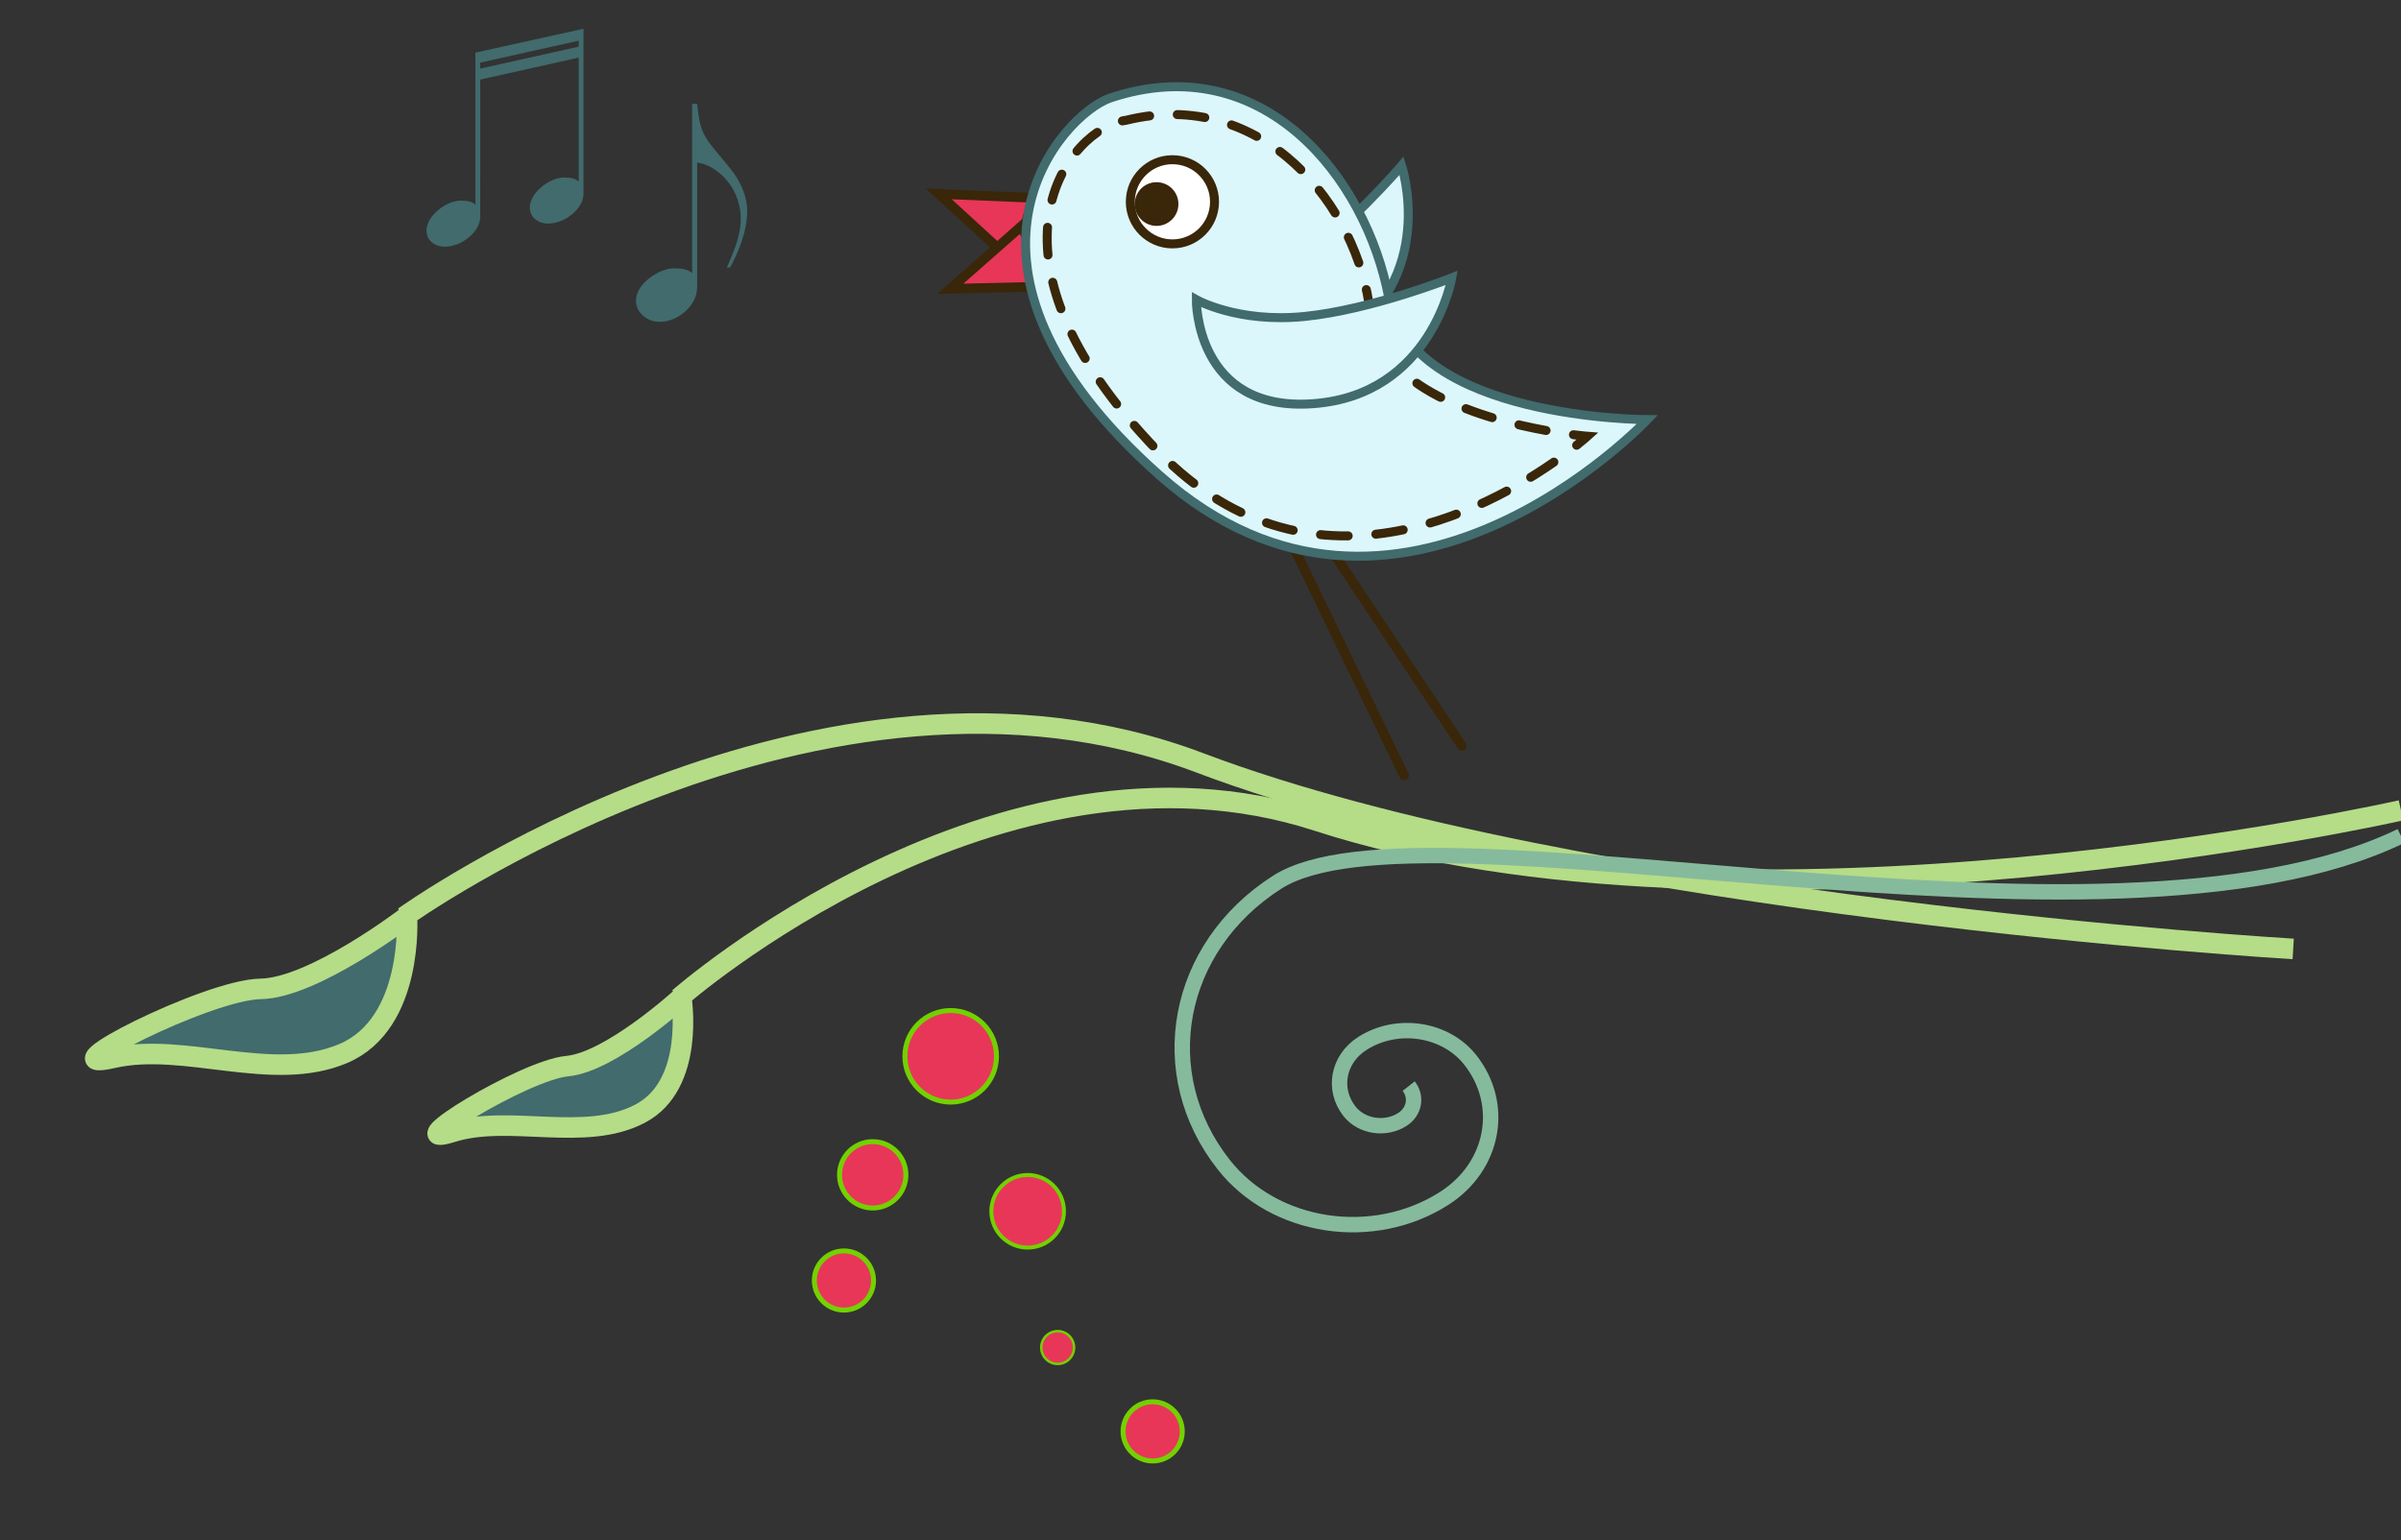 <?xml version="1.0" encoding="utf-8"?>
<!-- Generator: Adobe Illustrator 16.0.0, SVG Export Plug-In . SVG Version: 6.00 Build 0)  -->
<!DOCTYPE svg PUBLIC "-//W3C//DTD SVG 1.1//EN" "http://www.w3.org/Graphics/SVG/1.1/DTD/svg11.dtd">
<svg version="1.1" id="Layer_1" xmlns="http://www.w3.org/2000/svg" xmlns:xlink="http://www.w3.org/1999/xlink" x="0px" y="0px"
	 width="249.336px" height="160px" viewBox="0 0 249.336 160" enable-background="new 0 0 249.336 160" xml:space="preserve">
<rect x="0" y="0" width="249.336" height="160" fill="#333333" stroke="none"/>
<path fill="#DBF7FC" stroke="#416B6D" stroke-width="0.933" stroke-linecap="round" stroke-miterlimit="10" d="M123.17,31.639
	c0,0,5.391,10.416,15.811,3.845c10.418-6.569,6.571-18.276,6.571-18.276s-5.813,6.824-11.618,10.698
	C128.132,31.778,123.17,31.639,123.17,31.639z"/>
<polygon fill="#E83658" stroke="#3A2609" stroke-miterlimit="10" points="107.284,20.555 97.485,20.143 105.351,27.341 "/>
<polygon fill="#E83658" stroke="#3A2609" stroke-miterlimit="10" points="106.045,23.514 98.687,29.997 109.346,29.751 "/>
<line fill="none" stroke="#3A2609" stroke-linecap="round" stroke-miterlimit="10" x1="133.188" y1="54.446" x2="145.812" y2="80.555"/>
<line fill="none" stroke="#3A2609" stroke-linecap="round" stroke-miterlimit="10" x1="135.189" y1="52.513" x2="151.811" y2="77.487"/>
<path fill="#DBF7FC" stroke="#416B6D" stroke-width="0.933" stroke-linecap="round" stroke-miterlimit="10" d="M171.066,43.592
	c0,0-24.467,0-26.836-12.628c-2.367-12.628-13.153-26.045-28.938-20.784c-4.989,1.715-19.469,17.364,5.13,39.2
	C145.021,71.215,171.066,43.592,171.066,43.592z"/>
<g>
	<g>
		<path fill="none" stroke="#3A2609" stroke-width="0.933" stroke-linecap="round" stroke-miterlimit="10" d="M163.729,46.252
			c0.729-0.579,1.123-0.935,1.123-0.935s-0.541-0.042-1.455-0.158"/>
		
			<path fill="none" stroke="#3A2609" stroke-width="0.933" stroke-linecap="round" stroke-miterlimit="10" stroke-dasharray="2.878,2.878" d="
			M160.555,44.72c-6.302-1.142-17.4-4.269-18.261-12.201c-1.208-11.127-11.222-23.515-25.353-20.024
			c-5.789,0.742-16.654,13.749,3.326,34.39c16.348,16.889,35.792,5.091,42.321,0.244"/>
	</g>
</g>
<circle fill="#FFFFFF" stroke="#3A2609" stroke-width="0.933" stroke-linecap="round" stroke-miterlimit="10" cx="121.752" cy="20.962" r="4.372"/>
<circle fill="#3A2609" cx="120.106" cy="21.195" r="2.27"/>
<path fill="#DBF7FC" stroke="#416B6D" stroke-width="0.933" stroke-linecap="round" stroke-miterlimit="10" d="M124.233,31.131
	c0,0-0.117,11.726,12.167,10.801c12.283-0.924,14.365-13.07,14.365-13.07s-8.332,3.306-15.274,4.01
	C128.552,33.577,124.233,31.131,124.233,31.131z"/>
<path fill="#416B6D" d="M72.395,10.797c0.148,1.146,0.169,2.577,1.271,4.044c0.846,1.121,1.799,2.137,2.455,3.037
	c0.865,1.183,1.473,2.604,1.473,4.023c0.002,2.262-1.046,4.544-1.766,5.871c-0.113,0.005-0.228,0.012-0.342,0.018
	c0.507-1.246,1.519-3.229,1.436-5.317c-0.043-1.171-0.464-2.436-1.182-3.4c-0.801-1.124-2.157-2.073-3.346-2.171
	c0,4.317,0,8.638,0,12.957c0,1.024-0.574,1.97-1.403,2.637c-0.804,0.672-1.864,1.02-2.794,0.921
	c-0.592-0.061-1.141-0.335-1.52-0.718c-0.4-0.387-0.632-0.903-0.632-1.471c0-0.897,0.589-1.723,1.39-2.333
	c0.802-0.631,1.818-1.042,2.666-1.023c0.741,0.018,1.393,0.121,1.775,0.507c0-5.862,0-11.725,0-17.587
	C72.05,10.792,72.223,10.793,72.395,10.797z"/>
<path fill="#416B6D" d="M49.369,5.468v1.038v0.102v0.624v1.136v12.891c-0.333-0.325-0.876-0.42-1.524-0.42
	c-0.739,0-1.629,0.382-2.331,0.977c-0.703,0.573-1.222,1.359-1.222,2.146c0,0.497,0.204,0.918,0.555,1.207
	c0.333,0.286,0.814,0.457,1.333,0.457c0.814,0,1.739-0.344,2.443-0.918c0.722-0.573,1.247-1.344,1.247-2.208V8.267l10.226-2.283
	v12.873c-0.333-0.326-0.876-0.42-1.523-0.42c-0.739,0-1.628,0.384-2.33,0.978c-0.704,0.574-1.223,1.36-1.223,2.146
	c0,0.498,0.204,0.918,0.556,1.206c0.333,0.286,0.812,0.458,1.332,0.458c0.814,0,1.739-0.344,2.443-0.918
	c0.721-0.575,1.244-1.344,1.244-2.208V5.884V4.747V4.124V4.102V2.984L49.369,5.468z M60.095,4.849L49.869,7.127V6.506l10.226-2.281
	V4.849z"/>
<g>
	<path fill="none" stroke="#B5DC87" stroke-width="2.133" stroke-miterlimit="10" d="M41.958,95.251c0,0,43.14-30.966,82.63-16.011
		c39.49,14.955,113.553,19.334,113.553,19.334"/>
	<path fill="#416B6D" stroke="#B5DC87" stroke-width="2.133" stroke-miterlimit="10" d="M42.259,95.221
		c0,0,0.749,11.077-6.592,14.209c-7.34,3.133-16.497-1.238-23.945,0.469c-7.448,1.705,9.804-7.094,15.326-7.174
		C32.568,102.646,42.259,95.221,42.259,95.221z"/>
</g>
<g>
	<path fill="none" stroke="#B5DC87" stroke-width="2.133" stroke-miterlimit="10" d="M70.507,103.678
		c0,0,33.146-29.161,66.304-18.404c44.28,14.367,112.525-1.096,112.525-1.096"/>
	<path fill="#416B6D" stroke="#B5DC87" stroke-width="2.133" stroke-miterlimit="10" d="M70.752,103.634
		c0,0,1.492,9.011-4.262,12.043c-5.754,3.034-13.589,0.048-19.545,1.921c-5.955,1.875,7.453-6.432,11.963-6.851
		C63.417,110.33,70.752,103.634,70.752,103.634z"/>
</g>
<path fill="none" stroke="#86BA9C" stroke-width="1.599" stroke-miterlimit="10" d="M249.336,86.844
	c-30.924,14.93-101.645-4.824-116.709,4.803c-10.545,6.738-13.018,19.889-5.521,29.367c5.246,6.637,15.484,8.191,22.867,3.476
	c5.166-3.302,6.377-9.745,2.704-14.392c-2.569-3.25-7.588-4.015-11.204-1.703c-2.533,1.619-3.125,4.774-1.326,7.051
	c1.263,1.596,3.719,1.969,5.492,0.836c1.24-0.795,1.53-2.34,0.648-3.456"/>
<circle fill="#E83658" stroke="#73D100" stroke-width="0.517" stroke-miterlimit="10" cx="90.629" cy="122.039" r="3.446"/>
<circle fill="#E83658" stroke="#73D100" stroke-width="0.517" stroke-miterlimit="10" cx="87.64" cy="133.017" r="3.073"/>
<circle fill="#E83658" stroke="#73D100" stroke-width="0.517" stroke-miterlimit="10" cx="98.726" cy="109.728" r="4.755"/>
<circle fill="#E83658" stroke="#73D100" stroke-width="0.256" stroke-miterlimit="10" cx="109.835" cy="139.981" r="1.704"/>
<circle fill="#E83658" stroke="#73D100" stroke-width="0.517" stroke-miterlimit="10" cx="119.701" cy="148.691" r="3.074"/>
<circle fill="#E83658" stroke="#73D100" stroke-width="0.41" stroke-miterlimit="10" cx="106.719" cy="125.828" r="3.771"/>
</svg>

